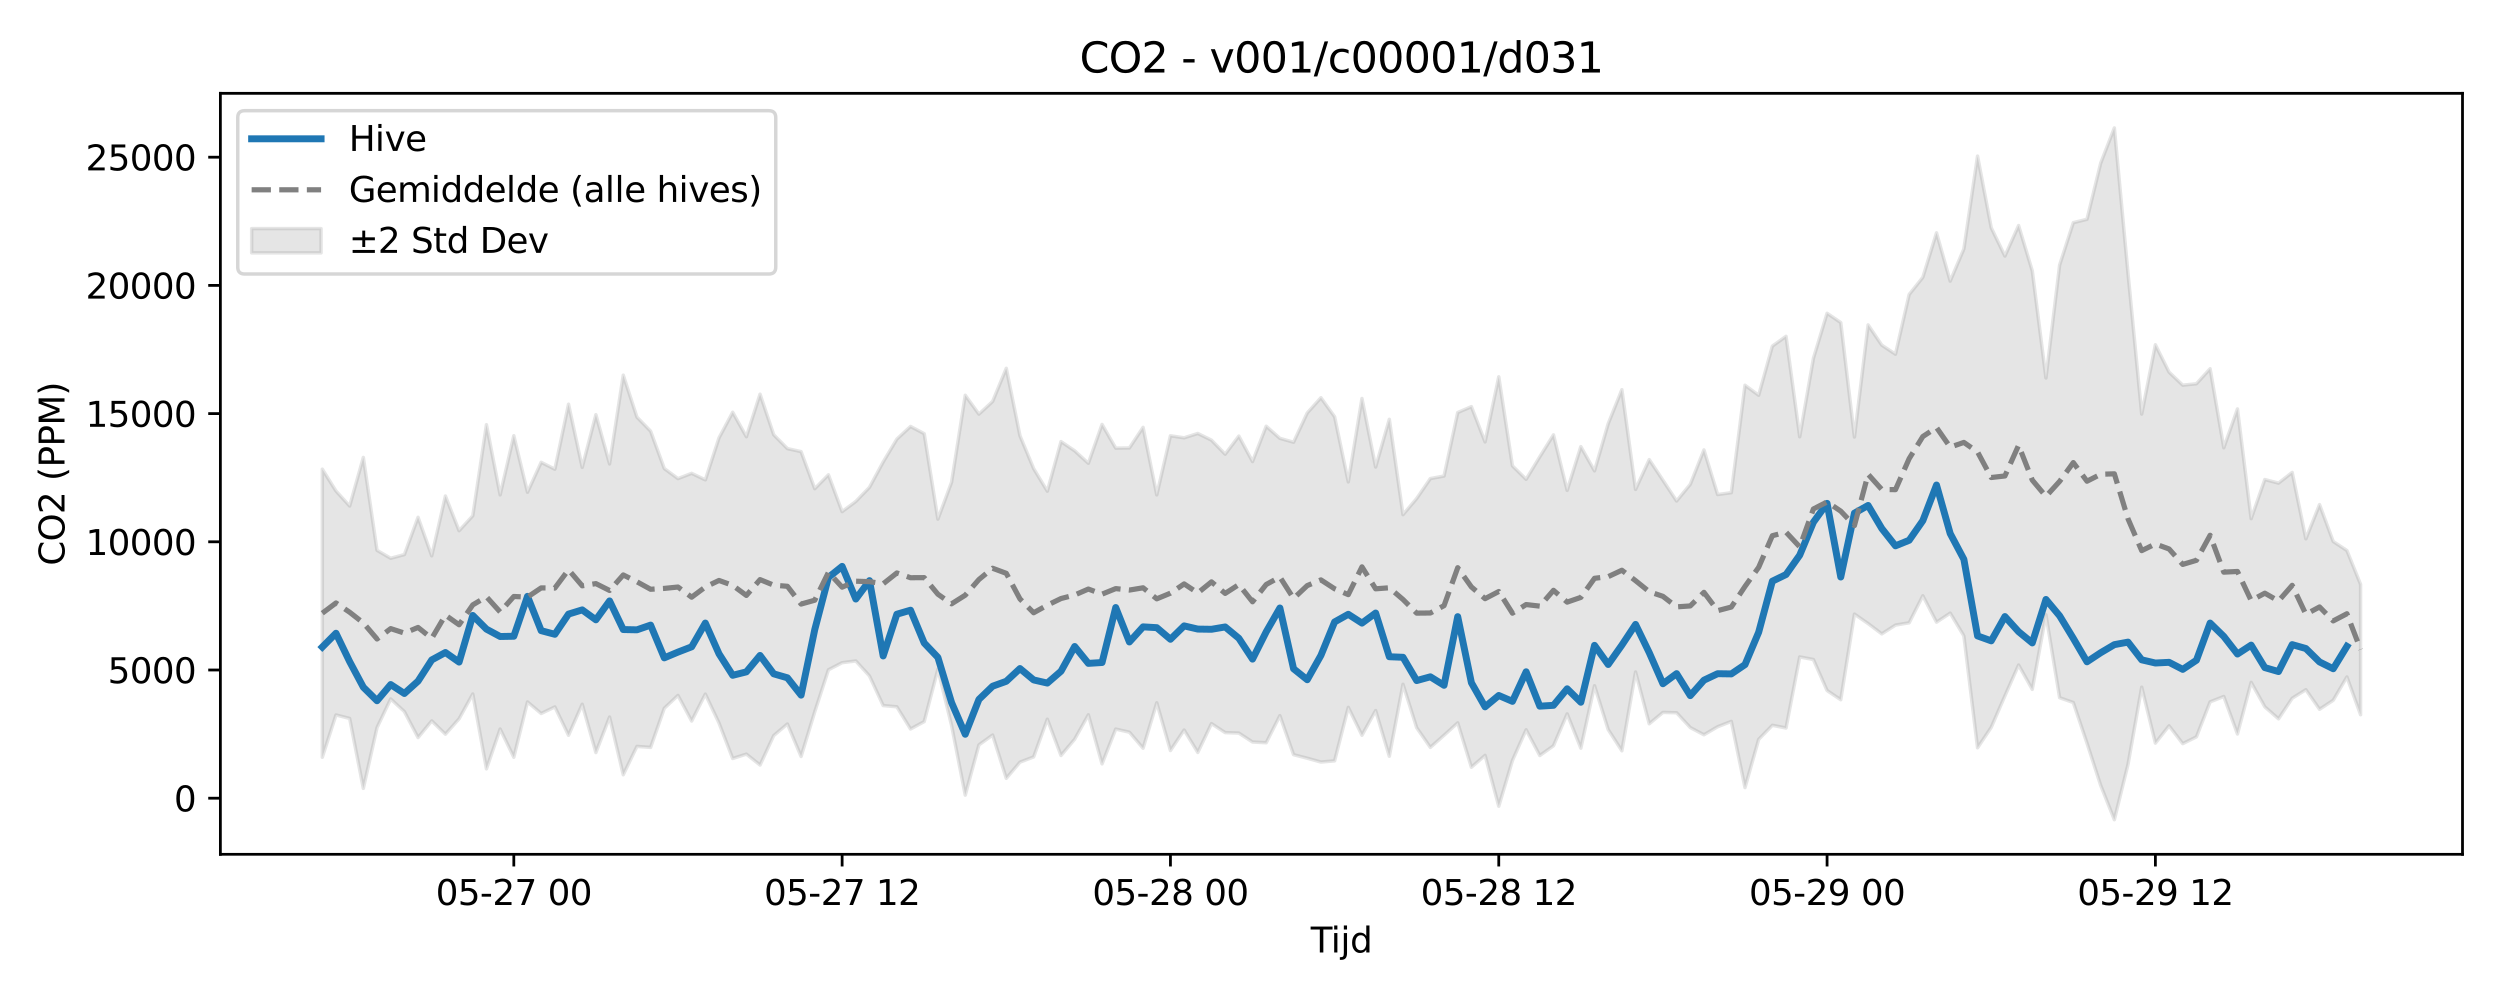 <?xml version="1.0" encoding="utf-8" standalone="no"?>
<!DOCTYPE svg PUBLIC "-//W3C//DTD SVG 1.1//EN"
  "http://www.w3.org/Graphics/SVG/1.1/DTD/svg11.dtd">
<svg xmlns:xlink="http://www.w3.org/1999/xlink" width="720pt" height="288pt" viewBox="0 0 720 288" xmlns="http://www.w3.org/2000/svg" version="1.1">
 <defs>
  <style type="text/css">*{stroke-linejoin: round; stroke-linecap: butt}</style>
 </defs>
 <g id="figure_1">
  <g id="patch_1">
   <path d="M 0 288 
L 720 288 
L 720 0 
L 0 0 
z
" style="fill: #ffffff"/>
  </g>
  <g id="axes_1">
   <g id="patch_2">
    <path d="M 63.47 246.04 
L 709.2 246.04 
L 709.2 26.88 
L 63.47 26.88 
z
" style="fill: #ffffff"/>
   </g>
   <g id="FillBetweenPolyCollection_1">
    <defs>
     <path id="me3c2291bfa" d="M 92.821 -152.884 
L 92.821 -69.905 
L 96.761 -82.094 
L 100.701 -81.089 
L 104.641 -60.948 
L 108.58 -78.439 
L 112.52 -86.703 
L 116.46 -83.067 
L 120.4 -75.573 
L 124.34 -80.383 
L 128.279 -76.548 
L 132.219 -80.985 
L 136.159 -88.138 
L 140.099 -66.566 
L 144.039 -78.045 
L 147.978 -69.909 
L 151.918 -85.842 
L 155.858 -82.512 
L 159.798 -84.409 
L 163.737 -76.237 
L 167.677 -85.182 
L 171.617 -71.26 
L 175.557 -81.499 
L 179.497 -64.864 
L 183.436 -73.032 
L 187.376 -72.748 
L 191.316 -84.016 
L 195.256 -87.718 
L 199.195 -80.335 
L 203.135 -88.094 
L 207.075 -79.767 
L 211.015 -69.548 
L 214.955 -70.811 
L 218.894 -67.669 
L 222.834 -76.156 
L 226.774 -79.49 
L 230.714 -70.131 
L 234.653 -83.019 
L 238.593 -95.102 
L 242.533 -97.145 
L 246.473 -97.643 
L 250.413 -93.32 
L 254.352 -84.798 
L 258.292 -84.441 
L 262.232 -78.047 
L 266.172 -80.178 
L 270.111 -95.255 
L 274.051 -79.085 
L 277.991 -59.004 
L 281.931 -73.476 
L 285.871 -76.313 
L 289.81 -63.839 
L 293.75 -68.498 
L 297.69 -70.005 
L 301.63 -80.875 
L 305.57 -70.415 
L 309.509 -75.111 
L 313.449 -82.138 
L 317.389 -68.007 
L 321.329 -78.025 
L 325.268 -77.127 
L 329.208 -72.506 
L 333.148 -85.601 
L 337.088 -71.842 
L 341.028 -77.752 
L 344.967 -71.291 
L 348.907 -79.603 
L 352.847 -77.004 
L 356.787 -76.872 
L 360.726 -74.3 
L 364.666 -74.088 
L 368.606 -81.892 
L 372.546 -70.649 
L 376.486 -69.632 
L 380.425 -68.529 
L 384.365 -68.87 
L 388.305 -84.29 
L 392.245 -76.245 
L 396.184 -83.355 
L 400.124 -70.194 
L 404.064 -90.929 
L 408.004 -78.411 
L 411.944 -72.747 
L 415.883 -76.241 
L 419.823 -79.816 
L 423.763 -67.034 
L 427.703 -70.451 
L 431.642 -55.805 
L 435.582 -68.979 
L 439.522 -77.818 
L 443.462 -70.404 
L 447.402 -73.217 
L 451.341 -82.405 
L 455.281 -72.523 
L 459.221 -90.507 
L 463.161 -77.878 
L 467.1 -71.764 
L 471.04 -94.474 
L 474.98 -79.55 
L 478.92 -82.819 
L 482.86 -82.727 
L 486.799 -78.467 
L 490.739 -76.382 
L 494.679 -78.695 
L 498.619 -80.236 
L 502.559 -61.171 
L 506.498 -75.063 
L 510.438 -79.112 
L 514.378 -78.335 
L 518.318 -98.809 
L 522.257 -98.056 
L 526.197 -89.121 
L 530.137 -86.476 
L 534.077 -111.14 
L 538.017 -108.408 
L 541.956 -105.441 
L 545.896 -107.973 
L 549.836 -108.631 
L 553.776 -116.424 
L 557.715 -108.815 
L 561.655 -111.414 
L 565.595 -104.858 
L 569.535 -72.632 
L 573.475 -78.531 
L 577.414 -87.591 
L 581.354 -96.477 
L 585.294 -89.454 
L 589.234 -110.943 
L 593.173 -87.061 
L 597.113 -85.667 
L 601.053 -73.978 
L 604.993 -61.831 
L 608.933 -51.922 
L 612.872 -67.881 
L 616.812 -90.097 
L 620.752 -73.981 
L 624.692 -78.965 
L 628.631 -73.826 
L 632.571 -75.784 
L 636.511 -85.865 
L 640.451 -87.409 
L 644.391 -76.606 
L 648.33 -91.483 
L 652.27 -84.426 
L 656.21 -80.975 
L 660.15 -86.901 
L 664.09 -89.361 
L 668.029 -83.721 
L 671.969 -86.321 
L 675.909 -93.037 
L 679.849 -82.153 
L 679.849 -119.706 
L 679.849 -119.706 
L 675.909 -129.447 
L 671.969 -132.044 
L 668.029 -142.676 
L 664.09 -132.819 
L 660.15 -151.944 
L 656.21 -148.862 
L 652.27 -149.902 
L 648.33 -138.625 
L 644.391 -170.231 
L 640.451 -159.032 
L 636.511 -181.811 
L 632.571 -177.477 
L 628.631 -177.072 
L 624.692 -180.822 
L 620.752 -188.71 
L 616.812 -168.74 
L 612.872 -209.237 
L 608.933 -251.158 
L 604.993 -240.991 
L 601.053 -224.845 
L 597.113 -223.88 
L 593.173 -211.673 
L 589.234 -179.137 
L 585.294 -210.014 
L 581.354 -223.047 
L 577.414 -214.253 
L 573.475 -222.419 
L 569.535 -243.048 
L 565.595 -216.312 
L 561.655 -207.042 
L 557.715 -220.943 
L 553.776 -208.13 
L 549.836 -203.186 
L 545.896 -185.991 
L 541.956 -188.592 
L 538.017 -194.429 
L 534.077 -162.133 
L 530.137 -195.104 
L 526.197 -197.774 
L 522.257 -184.768 
L 518.318 -162.208 
L 514.378 -191.141 
L 510.438 -188.323 
L 506.498 -174.168 
L 502.559 -177.055 
L 498.619 -146.109 
L 494.679 -145.569 
L 490.739 -158.425 
L 486.799 -148.514 
L 482.86 -143.715 
L 478.92 -149.695 
L 474.98 -155.631 
L 471.04 -147.058 
L 467.1 -175.778 
L 463.161 -165.978 
L 459.221 -152.388 
L 455.281 -159.377 
L 451.341 -146.771 
L 447.402 -162.764 
L 443.462 -156.457 
L 439.522 -149.963 
L 435.582 -153.83 
L 431.642 -179.484 
L 427.703 -160.719 
L 423.763 -170.888 
L 419.823 -169.192 
L 415.883 -150.905 
L 411.944 -150.172 
L 408.004 -144.427 
L 404.064 -139.775 
L 400.124 -167.243 
L 396.184 -153.49 
L 392.245 -173.247 
L 388.305 -149.202 
L 384.365 -167.992 
L 380.425 -173.452 
L 376.486 -169.067 
L 372.546 -160.64 
L 368.606 -161.762 
L 364.666 -165.244 
L 360.726 -155.073 
L 356.787 -162.406 
L 352.847 -157.194 
L 348.907 -161.24 
L 344.967 -163.163 
L 341.028 -161.913 
L 337.088 -162.49 
L 333.148 -145.471 
L 329.208 -164.92 
L 325.268 -158.994 
L 321.329 -158.94 
L 317.389 -165.769 
L 313.449 -154.568 
L 309.509 -158.166 
L 305.57 -160.827 
L 301.63 -146.539 
L 297.69 -153.052 
L 293.75 -162.517 
L 289.81 -181.926 
L 285.871 -172.377 
L 281.931 -168.727 
L 277.991 -174.171 
L 274.051 -149.116 
L 270.111 -138.484 
L 266.172 -163.105 
L 262.232 -165.185 
L 258.292 -161.533 
L 254.352 -154.943 
L 250.413 -147.656 
L 246.473 -143.584 
L 242.533 -140.645 
L 238.593 -151.256 
L 234.653 -147.256 
L 230.714 -157.934 
L 226.774 -158.803 
L 222.834 -162.777 
L 218.894 -174.48 
L 214.955 -162.224 
L 211.015 -169.277 
L 207.075 -161.894 
L 203.135 -149.797 
L 199.195 -151.683 
L 195.256 -150.158 
L 191.316 -153.062 
L 187.376 -163.827 
L 183.436 -167.878 
L 179.497 -179.962 
L 175.557 -154.391 
L 171.617 -168.578 
L 167.677 -153.398 
L 163.737 -171.591 
L 159.798 -152.872 
L 155.858 -154.857 
L 151.918 -146.232 
L 147.978 -162.517 
L 144.039 -145.472 
L 140.099 -165.692 
L 136.159 -139.454 
L 132.219 -135.153 
L 128.279 -145.147 
L 124.34 -127.916 
L 120.4 -139.016 
L 116.46 -128.284 
L 112.52 -127.22 
L 108.58 -129.511 
L 104.641 -156.258 
L 100.701 -142.266 
L 96.761 -146.599 
L 92.821 -152.884 
z
" style="stroke: #808080; stroke-opacity: 0.2"/>
    </defs>
    <g clip-path="url(#pff08669e86)">
     <use xlink:href="#me3c2291bfa" x="0" y="288" style="fill: #808080; fill-opacity: 0.2; stroke: #808080; stroke-opacity: 0.2"/>
    </g>
   </g>
   <g id="matplotlib.axis_1">
    <g id="xtick_1">
     <g id="line2d_1">
      <defs>
       <path id="mccc4aeb818" d="M 0 0 
L 0 3.5 
" style="stroke: #000000; stroke-width: 0.8"/>
      </defs>
      <g>
       <use xlink:href="#mccc4aeb818" x="147.978" y="246.04" style="stroke: #000000; stroke-width: 0.8"/>
      </g>
     </g>
     <g id="text_1">
      <!-- 05-27 00 -->
      <g transform="translate(125.498 260.638) scale(0.1 -0.1)">
       <defs>
        <path id="DejaVuSans-30" d="M 2034 4250 
Q 1547 4250 1301 3770 
Q 1056 3291 1056 2328 
Q 1056 1369 1301 889 
Q 1547 409 2034 409 
Q 2525 409 2770 889 
Q 3016 1369 3016 2328 
Q 3016 3291 2770 3770 
Q 2525 4250 2034 4250 
z
M 2034 4750 
Q 2819 4750 3233 4129 
Q 3647 3509 3647 2328 
Q 3647 1150 3233 529 
Q 2819 -91 2034 -91 
Q 1250 -91 836 529 
Q 422 1150 422 2328 
Q 422 3509 836 4129 
Q 1250 4750 2034 4750 
z
" transform="scale(0.016)"/>
        <path id="DejaVuSans-35" d="M 691 4666 
L 3169 4666 
L 3169 4134 
L 1269 4134 
L 1269 2991 
Q 1406 3038 1543 3061 
Q 1681 3084 1819 3084 
Q 2600 3084 3056 2656 
Q 3513 2228 3513 1497 
Q 3513 744 3044 326 
Q 2575 -91 1722 -91 
Q 1428 -91 1123 -41 
Q 819 9 494 109 
L 494 744 
Q 775 591 1075 516 
Q 1375 441 1709 441 
Q 2250 441 2565 725 
Q 2881 1009 2881 1497 
Q 2881 1984 2565 2268 
Q 2250 2553 1709 2553 
Q 1456 2553 1204 2497 
Q 953 2441 691 2322 
L 691 4666 
z
" transform="scale(0.016)"/>
        <path id="DejaVuSans-2d" d="M 313 2009 
L 1997 2009 
L 1997 1497 
L 313 1497 
L 313 2009 
z
" transform="scale(0.016)"/>
        <path id="DejaVuSans-32" d="M 1228 531 
L 3431 531 
L 3431 0 
L 469 0 
L 469 531 
Q 828 903 1448 1529 
Q 2069 2156 2228 2338 
Q 2531 2678 2651 2914 
Q 2772 3150 2772 3378 
Q 2772 3750 2511 3984 
Q 2250 4219 1831 4219 
Q 1534 4219 1204 4116 
Q 875 4013 500 3803 
L 500 4441 
Q 881 4594 1212 4672 
Q 1544 4750 1819 4750 
Q 2544 4750 2975 4387 
Q 3406 4025 3406 3419 
Q 3406 3131 3298 2873 
Q 3191 2616 2906 2266 
Q 2828 2175 2409 1742 
Q 1991 1309 1228 531 
z
" transform="scale(0.016)"/>
        <path id="DejaVuSans-37" d="M 525 4666 
L 3525 4666 
L 3525 4397 
L 1831 0 
L 1172 0 
L 2766 4134 
L 525 4134 
L 525 4666 
z
" transform="scale(0.016)"/>
        <path id="DejaVuSans-20" transform="scale(0.016)"/>
       </defs>
       <use xlink:href="#DejaVuSans-30"/>
       <use xlink:href="#DejaVuSans-35" transform="translate(63.623 0)"/>
       <use xlink:href="#DejaVuSans-2d" transform="translate(127.246 0)"/>
       <use xlink:href="#DejaVuSans-32" transform="translate(163.33 0)"/>
       <use xlink:href="#DejaVuSans-37" transform="translate(226.953 0)"/>
       <use xlink:href="#DejaVuSans-20" transform="translate(290.576 0)"/>
       <use xlink:href="#DejaVuSans-30" transform="translate(322.363 0)"/>
       <use xlink:href="#DejaVuSans-30" transform="translate(385.986 0)"/>
      </g>
     </g>
    </g>
    <g id="xtick_2">
     <g id="line2d_2">
      <g>
       <use xlink:href="#mccc4aeb818" x="242.533" y="246.04" style="stroke: #000000; stroke-width: 0.8"/>
      </g>
     </g>
     <g id="text_2">
      <!-- 05-27 12 -->
      <g transform="translate(220.053 260.638) scale(0.1 -0.1)">
       <defs>
        <path id="DejaVuSans-31" d="M 794 531 
L 1825 531 
L 1825 4091 
L 703 3866 
L 703 4441 
L 1819 4666 
L 2450 4666 
L 2450 531 
L 3481 531 
L 3481 0 
L 794 0 
L 794 531 
z
" transform="scale(0.016)"/>
       </defs>
       <use xlink:href="#DejaVuSans-30"/>
       <use xlink:href="#DejaVuSans-35" transform="translate(63.623 0)"/>
       <use xlink:href="#DejaVuSans-2d" transform="translate(127.246 0)"/>
       <use xlink:href="#DejaVuSans-32" transform="translate(163.33 0)"/>
       <use xlink:href="#DejaVuSans-37" transform="translate(226.953 0)"/>
       <use xlink:href="#DejaVuSans-20" transform="translate(290.576 0)"/>
       <use xlink:href="#DejaVuSans-31" transform="translate(322.363 0)"/>
       <use xlink:href="#DejaVuSans-32" transform="translate(385.986 0)"/>
      </g>
     </g>
    </g>
    <g id="xtick_3">
     <g id="line2d_3">
      <g>
       <use xlink:href="#mccc4aeb818" x="337.088" y="246.04" style="stroke: #000000; stroke-width: 0.8"/>
      </g>
     </g>
     <g id="text_3">
      <!-- 05-28 00 -->
      <g transform="translate(314.607 260.638) scale(0.1 -0.1)">
       <defs>
        <path id="DejaVuSans-38" d="M 2034 2216 
Q 1584 2216 1326 1975 
Q 1069 1734 1069 1313 
Q 1069 891 1326 650 
Q 1584 409 2034 409 
Q 2484 409 2743 651 
Q 3003 894 3003 1313 
Q 3003 1734 2745 1975 
Q 2488 2216 2034 2216 
z
M 1403 2484 
Q 997 2584 770 2862 
Q 544 3141 544 3541 
Q 544 4100 942 4425 
Q 1341 4750 2034 4750 
Q 2731 4750 3128 4425 
Q 3525 4100 3525 3541 
Q 3525 3141 3298 2862 
Q 3072 2584 2669 2484 
Q 3125 2378 3379 2068 
Q 3634 1759 3634 1313 
Q 3634 634 3220 271 
Q 2806 -91 2034 -91 
Q 1263 -91 848 271 
Q 434 634 434 1313 
Q 434 1759 690 2068 
Q 947 2378 1403 2484 
z
M 1172 3481 
Q 1172 3119 1398 2916 
Q 1625 2713 2034 2713 
Q 2441 2713 2670 2916 
Q 2900 3119 2900 3481 
Q 2900 3844 2670 4047 
Q 2441 4250 2034 4250 
Q 1625 4250 1398 4047 
Q 1172 3844 1172 3481 
z
" transform="scale(0.016)"/>
       </defs>
       <use xlink:href="#DejaVuSans-30"/>
       <use xlink:href="#DejaVuSans-35" transform="translate(63.623 0)"/>
       <use xlink:href="#DejaVuSans-2d" transform="translate(127.246 0)"/>
       <use xlink:href="#DejaVuSans-32" transform="translate(163.33 0)"/>
       <use xlink:href="#DejaVuSans-38" transform="translate(226.953 0)"/>
       <use xlink:href="#DejaVuSans-20" transform="translate(290.576 0)"/>
       <use xlink:href="#DejaVuSans-30" transform="translate(322.363 0)"/>
       <use xlink:href="#DejaVuSans-30" transform="translate(385.986 0)"/>
      </g>
     </g>
    </g>
    <g id="xtick_4">
     <g id="line2d_4">
      <g>
       <use xlink:href="#mccc4aeb818" x="431.642" y="246.04" style="stroke: #000000; stroke-width: 0.8"/>
      </g>
     </g>
     <g id="text_4">
      <!-- 05-28 12 -->
      <g transform="translate(409.162 260.638) scale(0.1 -0.1)">
       <use xlink:href="#DejaVuSans-30"/>
       <use xlink:href="#DejaVuSans-35" transform="translate(63.623 0)"/>
       <use xlink:href="#DejaVuSans-2d" transform="translate(127.246 0)"/>
       <use xlink:href="#DejaVuSans-32" transform="translate(163.33 0)"/>
       <use xlink:href="#DejaVuSans-38" transform="translate(226.953 0)"/>
       <use xlink:href="#DejaVuSans-20" transform="translate(290.576 0)"/>
       <use xlink:href="#DejaVuSans-31" transform="translate(322.363 0)"/>
       <use xlink:href="#DejaVuSans-32" transform="translate(385.986 0)"/>
      </g>
     </g>
    </g>
    <g id="xtick_5">
     <g id="line2d_5">
      <g>
       <use xlink:href="#mccc4aeb818" x="526.197" y="246.04" style="stroke: #000000; stroke-width: 0.8"/>
      </g>
     </g>
     <g id="text_5">
      <!-- 05-29 00 -->
      <g transform="translate(503.717 260.638) scale(0.1 -0.1)">
       <defs>
        <path id="DejaVuSans-39" d="M 703 97 
L 703 672 
Q 941 559 1184 500 
Q 1428 441 1663 441 
Q 2288 441 2617 861 
Q 2947 1281 2994 2138 
Q 2813 1869 2534 1725 
Q 2256 1581 1919 1581 
Q 1219 1581 811 2004 
Q 403 2428 403 3163 
Q 403 3881 828 4315 
Q 1253 4750 1959 4750 
Q 2769 4750 3195 4129 
Q 3622 3509 3622 2328 
Q 3622 1225 3098 567 
Q 2575 -91 1691 -91 
Q 1453 -91 1209 -44 
Q 966 3 703 97 
z
M 1959 2075 
Q 2384 2075 2632 2365 
Q 2881 2656 2881 3163 
Q 2881 3666 2632 3958 
Q 2384 4250 1959 4250 
Q 1534 4250 1286 3958 
Q 1038 3666 1038 3163 
Q 1038 2656 1286 2365 
Q 1534 2075 1959 2075 
z
" transform="scale(0.016)"/>
       </defs>
       <use xlink:href="#DejaVuSans-30"/>
       <use xlink:href="#DejaVuSans-35" transform="translate(63.623 0)"/>
       <use xlink:href="#DejaVuSans-2d" transform="translate(127.246 0)"/>
       <use xlink:href="#DejaVuSans-32" transform="translate(163.33 0)"/>
       <use xlink:href="#DejaVuSans-39" transform="translate(226.953 0)"/>
       <use xlink:href="#DejaVuSans-20" transform="translate(290.576 0)"/>
       <use xlink:href="#DejaVuSans-30" transform="translate(322.363 0)"/>
       <use xlink:href="#DejaVuSans-30" transform="translate(385.986 0)"/>
      </g>
     </g>
    </g>
    <g id="xtick_6">
     <g id="line2d_6">
      <g>
       <use xlink:href="#mccc4aeb818" x="620.752" y="246.04" style="stroke: #000000; stroke-width: 0.8"/>
      </g>
     </g>
     <g id="text_6">
      <!-- 05-29 12 -->
      <g transform="translate(598.271 260.638) scale(0.1 -0.1)">
       <use xlink:href="#DejaVuSans-30"/>
       <use xlink:href="#DejaVuSans-35" transform="translate(63.623 0)"/>
       <use xlink:href="#DejaVuSans-2d" transform="translate(127.246 0)"/>
       <use xlink:href="#DejaVuSans-32" transform="translate(163.33 0)"/>
       <use xlink:href="#DejaVuSans-39" transform="translate(226.953 0)"/>
       <use xlink:href="#DejaVuSans-20" transform="translate(290.576 0)"/>
       <use xlink:href="#DejaVuSans-31" transform="translate(322.363 0)"/>
       <use xlink:href="#DejaVuSans-32" transform="translate(385.986 0)"/>
      </g>
     </g>
    </g>
    <g id="text_7">
     <!-- Tijd -->
     <g transform="translate(377.485 274.317) scale(0.1 -0.1)">
      <defs>
       <path id="DejaVuSans-54" d="M -19 4666 
L 3928 4666 
L 3928 4134 
L 2272 4134 
L 2272 0 
L 1638 0 
L 1638 4134 
L -19 4134 
L -19 4666 
z
" transform="scale(0.016)"/>
       <path id="DejaVuSans-69" d="M 603 3500 
L 1178 3500 
L 1178 0 
L 603 0 
L 603 3500 
z
M 603 4863 
L 1178 4863 
L 1178 4134 
L 603 4134 
L 603 4863 
z
" transform="scale(0.016)"/>
       <path id="DejaVuSans-6a" d="M 603 3500 
L 1178 3500 
L 1178 -63 
Q 1178 -731 923 -1031 
Q 669 -1331 103 -1331 
L -116 -1331 
L -116 -844 
L 38 -844 
Q 366 -844 484 -692 
Q 603 -541 603 -63 
L 603 3500 
z
M 603 4863 
L 1178 4863 
L 1178 4134 
L 603 4134 
L 603 4863 
z
" transform="scale(0.016)"/>
       <path id="DejaVuSans-64" d="M 2906 2969 
L 2906 4863 
L 3481 4863 
L 3481 0 
L 2906 0 
L 2906 525 
Q 2725 213 2448 61 
Q 2172 -91 1784 -91 
Q 1150 -91 751 415 
Q 353 922 353 1747 
Q 353 2572 751 3078 
Q 1150 3584 1784 3584 
Q 2172 3584 2448 3432 
Q 2725 3281 2906 2969 
z
M 947 1747 
Q 947 1113 1208 752 
Q 1469 391 1925 391 
Q 2381 391 2643 752 
Q 2906 1113 2906 1747 
Q 2906 2381 2643 2742 
Q 2381 3103 1925 3103 
Q 1469 3103 1208 2742 
Q 947 2381 947 1747 
z
" transform="scale(0.016)"/>
      </defs>
      <use xlink:href="#DejaVuSans-54"/>
      <use xlink:href="#DejaVuSans-69" transform="translate(57.959 0)"/>
      <use xlink:href="#DejaVuSans-6a" transform="translate(85.742 0)"/>
      <use xlink:href="#DejaVuSans-64" transform="translate(113.525 0)"/>
     </g>
    </g>
   </g>
   <g id="matplotlib.axis_2">
    <g id="ytick_1">
     <g id="line2d_7">
      <defs>
       <path id="m754a1569ef" d="M 0 0 
L -3.5 0 
" style="stroke: #000000; stroke-width: 0.8"/>
      </defs>
      <g>
       <use xlink:href="#m754a1569ef" x="63.47" y="229.886" style="stroke: #000000; stroke-width: 0.8"/>
      </g>
     </g>
     <g id="text_8">
      <!-- 0 -->
      <g transform="translate(50.108 233.685) scale(0.1 -0.1)">
       <use xlink:href="#DejaVuSans-30"/>
      </g>
     </g>
    </g>
    <g id="ytick_2">
     <g id="line2d_8">
      <g>
       <use xlink:href="#m754a1569ef" x="63.47" y="192.964" style="stroke: #000000; stroke-width: 0.8"/>
      </g>
     </g>
     <g id="text_9">
      <!-- 5000 -->
      <g transform="translate(31.02 196.763) scale(0.1 -0.1)">
       <use xlink:href="#DejaVuSans-35"/>
       <use xlink:href="#DejaVuSans-30" transform="translate(63.623 0)"/>
       <use xlink:href="#DejaVuSans-30" transform="translate(127.246 0)"/>
       <use xlink:href="#DejaVuSans-30" transform="translate(190.869 0)"/>
      </g>
     </g>
    </g>
    <g id="ytick_3">
     <g id="line2d_9">
      <g>
       <use xlink:href="#m754a1569ef" x="63.47" y="156.042" style="stroke: #000000; stroke-width: 0.8"/>
      </g>
     </g>
     <g id="text_10">
      <!-- 10000 -->
      <g transform="translate(24.657 159.841) scale(0.1 -0.1)">
       <use xlink:href="#DejaVuSans-31"/>
       <use xlink:href="#DejaVuSans-30" transform="translate(63.623 0)"/>
       <use xlink:href="#DejaVuSans-30" transform="translate(127.246 0)"/>
       <use xlink:href="#DejaVuSans-30" transform="translate(190.869 0)"/>
       <use xlink:href="#DejaVuSans-30" transform="translate(254.492 0)"/>
      </g>
     </g>
    </g>
    <g id="ytick_4">
     <g id="line2d_10">
      <g>
       <use xlink:href="#m754a1569ef" x="63.47" y="119.12" style="stroke: #000000; stroke-width: 0.8"/>
      </g>
     </g>
     <g id="text_11">
      <!-- 15000 -->
      <g transform="translate(24.657 122.92) scale(0.1 -0.1)">
       <use xlink:href="#DejaVuSans-31"/>
       <use xlink:href="#DejaVuSans-35" transform="translate(63.623 0)"/>
       <use xlink:href="#DejaVuSans-30" transform="translate(127.246 0)"/>
       <use xlink:href="#DejaVuSans-30" transform="translate(190.869 0)"/>
       <use xlink:href="#DejaVuSans-30" transform="translate(254.492 0)"/>
      </g>
     </g>
    </g>
    <g id="ytick_5">
     <g id="line2d_11">
      <g>
       <use xlink:href="#m754a1569ef" x="63.47" y="82.198" style="stroke: #000000; stroke-width: 0.8"/>
      </g>
     </g>
     <g id="text_12">
      <!-- 20000 -->
      <g transform="translate(24.657 85.998) scale(0.1 -0.1)">
       <use xlink:href="#DejaVuSans-32"/>
       <use xlink:href="#DejaVuSans-30" transform="translate(63.623 0)"/>
       <use xlink:href="#DejaVuSans-30" transform="translate(127.246 0)"/>
       <use xlink:href="#DejaVuSans-30" transform="translate(190.869 0)"/>
       <use xlink:href="#DejaVuSans-30" transform="translate(254.492 0)"/>
      </g>
     </g>
    </g>
    <g id="ytick_6">
     <g id="line2d_12">
      <g>
       <use xlink:href="#m754a1569ef" x="63.47" y="45.277" style="stroke: #000000; stroke-width: 0.8"/>
      </g>
     </g>
     <g id="text_13">
      <!-- 25000 -->
      <g transform="translate(24.657 49.076) scale(0.1 -0.1)">
       <use xlink:href="#DejaVuSans-32"/>
       <use xlink:href="#DejaVuSans-35" transform="translate(63.623 0)"/>
       <use xlink:href="#DejaVuSans-30" transform="translate(127.246 0)"/>
       <use xlink:href="#DejaVuSans-30" transform="translate(190.869 0)"/>
       <use xlink:href="#DejaVuSans-30" transform="translate(254.492 0)"/>
      </g>
     </g>
    </g>
    <g id="text_14">
     <!-- CO2 (PPM) -->
     <g transform="translate(18.578 162.903) rotate(-90) scale(0.1 -0.1)">
      <defs>
       <path id="DejaVuSans-43" d="M 4122 4306 
L 4122 3641 
Q 3803 3938 3442 4084 
Q 3081 4231 2675 4231 
Q 1875 4231 1450 3742 
Q 1025 3253 1025 2328 
Q 1025 1406 1450 917 
Q 1875 428 2675 428 
Q 3081 428 3442 575 
Q 3803 722 4122 1019 
L 4122 359 
Q 3791 134 3420 21 
Q 3050 -91 2638 -91 
Q 1578 -91 968 557 
Q 359 1206 359 2328 
Q 359 3453 968 4101 
Q 1578 4750 2638 4750 
Q 3056 4750 3426 4639 
Q 3797 4528 4122 4306 
z
" transform="scale(0.016)"/>
       <path id="DejaVuSans-4f" d="M 2522 4238 
Q 1834 4238 1429 3725 
Q 1025 3213 1025 2328 
Q 1025 1447 1429 934 
Q 1834 422 2522 422 
Q 3209 422 3611 934 
Q 4013 1447 4013 2328 
Q 4013 3213 3611 3725 
Q 3209 4238 2522 4238 
z
M 2522 4750 
Q 3503 4750 4090 4092 
Q 4678 3434 4678 2328 
Q 4678 1225 4090 567 
Q 3503 -91 2522 -91 
Q 1538 -91 948 565 
Q 359 1222 359 2328 
Q 359 3434 948 4092 
Q 1538 4750 2522 4750 
z
" transform="scale(0.016)"/>
       <path id="DejaVuSans-28" d="M 1984 4856 
Q 1566 4138 1362 3434 
Q 1159 2731 1159 2009 
Q 1159 1288 1364 580 
Q 1569 -128 1984 -844 
L 1484 -844 
Q 1016 -109 783 600 
Q 550 1309 550 2009 
Q 550 2706 781 3412 
Q 1013 4119 1484 4856 
L 1984 4856 
z
" transform="scale(0.016)"/>
       <path id="DejaVuSans-50" d="M 1259 4147 
L 1259 2394 
L 2053 2394 
Q 2494 2394 2734 2622 
Q 2975 2850 2975 3272 
Q 2975 3691 2734 3919 
Q 2494 4147 2053 4147 
L 1259 4147 
z
M 628 4666 
L 2053 4666 
Q 2838 4666 3239 4311 
Q 3641 3956 3641 3272 
Q 3641 2581 3239 2228 
Q 2838 1875 2053 1875 
L 1259 1875 
L 1259 0 
L 628 0 
L 628 4666 
z
" transform="scale(0.016)"/>
       <path id="DejaVuSans-4d" d="M 628 4666 
L 1569 4666 
L 2759 1491 
L 3956 4666 
L 4897 4666 
L 4897 0 
L 4281 0 
L 4281 4097 
L 3078 897 
L 2444 897 
L 1241 4097 
L 1241 0 
L 628 0 
L 628 4666 
z
" transform="scale(0.016)"/>
       <path id="DejaVuSans-29" d="M 513 4856 
L 1013 4856 
Q 1481 4119 1714 3412 
Q 1947 2706 1947 2009 
Q 1947 1309 1714 600 
Q 1481 -109 1013 -844 
L 513 -844 
Q 928 -128 1133 580 
Q 1338 1288 1338 2009 
Q 1338 2731 1133 3434 
Q 928 4138 513 4856 
z
" transform="scale(0.016)"/>
      </defs>
      <use xlink:href="#DejaVuSans-43"/>
      <use xlink:href="#DejaVuSans-4f" transform="translate(69.824 0)"/>
      <use xlink:href="#DejaVuSans-32" transform="translate(148.535 0)"/>
      <use xlink:href="#DejaVuSans-20" transform="translate(212.158 0)"/>
      <use xlink:href="#DejaVuSans-28" transform="translate(243.945 0)"/>
      <use xlink:href="#DejaVuSans-50" transform="translate(282.959 0)"/>
      <use xlink:href="#DejaVuSans-50" transform="translate(343.262 0)"/>
      <use xlink:href="#DejaVuSans-4d" transform="translate(403.564 0)"/>
      <use xlink:href="#DejaVuSans-29" transform="translate(489.844 0)"/>
     </g>
    </g>
   </g>
   <g id="line2d_13">
    <path d="M 92.821 186.348 
L 96.761 182.38 
L 100.701 190.547 
L 104.641 197.924 
L 108.58 201.81 
L 112.52 197.148 
L 116.46 199.726 
L 120.4 196.169 
L 124.34 190.057 
L 128.279 187.918 
L 132.219 190.68 
L 136.159 177.252 
L 140.099 181.191 
L 144.039 183.313 
L 147.978 183.241 
L 151.918 171.749 
L 155.858 181.631 
L 159.798 182.675 
L 163.737 176.859 
L 167.677 175.645 
L 171.617 178.505 
L 175.557 173.07 
L 179.497 181.311 
L 183.436 181.389 
L 187.376 180.03 
L 191.316 189.461 
L 195.256 187.807 
L 199.195 186.281 
L 203.135 179.443 
L 207.075 188.304 
L 211.015 194.488 
L 214.955 193.498 
L 218.894 188.77 
L 222.834 194.067 
L 226.774 195.209 
L 230.714 200.201 
L 234.653 181.314 
L 238.593 166.284 
L 242.533 163.119 
L 246.473 172.519 
L 250.413 167.227 
L 254.352 188.915 
L 258.292 176.896 
L 262.232 175.739 
L 266.172 185.188 
L 270.111 189.326 
L 274.051 202.349 
L 277.991 211.465 
L 281.931 201.434 
L 285.871 197.631 
L 289.81 196.211 
L 293.75 192.541 
L 297.69 195.822 
L 301.63 196.723 
L 305.57 193.311 
L 309.509 186.192 
L 313.449 191.051 
L 317.389 190.803 
L 321.329 174.971 
L 325.268 184.885 
L 329.208 180.536 
L 333.148 180.767 
L 337.088 184.11 
L 341.028 180.255 
L 344.967 181.174 
L 348.907 181.235 
L 352.847 180.563 
L 356.787 183.825 
L 360.726 189.822 
L 364.666 181.966 
L 368.606 175.105 
L 372.546 192.605 
L 376.486 195.763 
L 380.425 188.75 
L 384.365 179.123 
L 388.305 176.918 
L 392.245 179.455 
L 396.184 176.556 
L 400.124 189.141 
L 404.064 189.299 
L 408.004 196.004 
L 411.944 194.921 
L 415.883 197.365 
L 419.823 177.597 
L 423.763 196.627 
L 427.703 203.57 
L 431.642 200.297 
L 435.582 201.993 
L 439.522 193.478 
L 443.462 203.376 
L 447.402 203.135 
L 451.341 198.377 
L 455.281 202.246 
L 459.221 185.863 
L 463.161 191.374 
L 467.1 185.786 
L 471.04 179.835 
L 474.98 187.957 
L 478.92 196.917 
L 482.86 194.01 
L 486.799 200.341 
L 490.739 195.888 
L 494.679 194.024 
L 498.619 194.086 
L 502.559 191.413 
L 506.498 182.079 
L 510.438 167.384 
L 514.378 165.465 
L 518.318 159.887 
L 522.257 150.403 
L 526.197 144.973 
L 530.137 166.181 
L 534.077 147.777 
L 538.017 145.571 
L 541.956 152.212 
L 545.896 157.199 
L 549.836 155.599 
L 553.776 149.946 
L 557.715 139.689 
L 561.655 153.657 
L 565.595 161.088 
L 569.535 183.143 
L 573.475 184.563 
L 577.414 177.57 
L 581.354 181.922 
L 585.294 185.159 
L 589.234 172.647 
L 593.173 177.358 
L 597.113 183.852 
L 601.053 190.598 
L 604.993 187.989 
L 608.933 185.658 
L 612.872 184.93 
L 616.812 190.032 
L 620.752 190.948 
L 624.692 190.749 
L 628.631 192.779 
L 632.571 190.148 
L 636.511 179.441 
L 640.451 183.29 
L 644.391 188.361 
L 648.33 185.796 
L 652.27 192.272 
L 656.21 193.409 
L 660.15 185.651 
L 664.09 186.771 
L 668.029 190.638 
L 671.969 192.597 
L 675.909 186.148 
L 675.909 186.148 
" clip-path="url(#pff08669e86)" style="fill: none; stroke: #1f77b4; stroke-width: 2; stroke-linecap: square"/>
   </g>
   <g id="line2d_14">
    <path d="M 92.821 176.605 
L 96.761 173.654 
L 100.701 176.323 
L 104.641 179.397 
L 108.58 184.025 
L 112.52 181.039 
L 116.46 182.325 
L 120.4 180.705 
L 124.34 183.851 
L 128.279 177.152 
L 132.219 179.931 
L 136.159 174.204 
L 140.099 171.871 
L 144.039 176.242 
L 147.978 171.787 
L 151.918 171.963 
L 155.858 169.316 
L 159.798 169.36 
L 163.737 164.086 
L 167.677 168.71 
L 171.617 168.081 
L 175.557 170.055 
L 179.497 165.587 
L 183.436 167.545 
L 187.376 169.712 
L 191.316 169.461 
L 195.256 169.062 
L 199.195 171.991 
L 203.135 169.054 
L 207.075 167.17 
L 211.015 168.587 
L 214.955 171.483 
L 218.894 166.925 
L 222.834 168.534 
L 226.774 168.854 
L 230.714 173.968 
L 234.653 172.862 
L 238.593 164.821 
L 242.533 169.105 
L 246.473 167.386 
L 250.413 167.512 
L 254.352 168.13 
L 258.292 165.013 
L 262.232 166.384 
L 266.172 166.358 
L 270.111 171.13 
L 274.051 173.9 
L 277.991 171.413 
L 281.931 166.899 
L 285.871 163.655 
L 289.81 165.117 
L 293.75 172.492 
L 297.69 176.472 
L 301.63 174.293 
L 305.57 172.379 
L 309.509 171.361 
L 313.449 169.647 
L 317.389 171.112 
L 321.329 169.517 
L 325.268 169.939 
L 329.208 169.287 
L 333.148 172.464 
L 337.088 170.834 
L 341.028 168.167 
L 344.967 170.773 
L 348.907 167.579 
L 352.847 170.901 
L 356.787 168.361 
L 360.726 173.314 
L 364.666 168.334 
L 368.606 166.173 
L 372.546 172.356 
L 376.486 168.651 
L 380.425 167.009 
L 384.365 169.569 
L 388.305 171.254 
L 392.245 163.254 
L 396.184 169.577 
L 400.124 169.282 
L 404.064 172.648 
L 408.004 176.581 
L 411.944 176.54 
L 415.883 174.427 
L 419.823 163.496 
L 423.763 169.039 
L 427.703 172.415 
L 431.642 170.355 
L 435.582 176.595 
L 439.522 174.109 
L 443.462 174.57 
L 447.402 170.01 
L 451.341 173.412 
L 455.281 172.05 
L 459.221 166.552 
L 463.161 166.072 
L 467.1 164.229 
L 471.04 167.234 
L 474.98 170.41 
L 478.92 171.743 
L 482.86 174.779 
L 486.799 174.509 
L 490.739 170.596 
L 494.679 175.868 
L 498.619 174.828 
L 502.559 168.887 
L 506.498 163.385 
L 510.438 154.282 
L 514.378 153.262 
L 518.318 157.491 
L 522.257 146.588 
L 526.197 144.552 
L 530.137 147.21 
L 534.077 151.364 
L 538.017 136.582 
L 541.956 140.983 
L 545.896 141.018 
L 549.836 132.091 
L 553.776 125.723 
L 557.715 123.121 
L 561.655 128.772 
L 565.595 127.415 
L 569.535 130.16 
L 573.475 137.525 
L 577.414 137.078 
L 581.354 128.238 
L 585.294 138.266 
L 589.234 142.96 
L 593.173 138.633 
L 597.113 133.226 
L 601.053 138.589 
L 604.993 136.589 
L 608.933 136.46 
L 612.872 149.441 
L 616.812 158.581 
L 620.752 156.655 
L 624.692 158.107 
L 628.631 162.551 
L 632.571 161.369 
L 636.511 154.162 
L 640.451 164.78 
L 644.391 164.582 
L 648.33 172.946 
L 652.27 170.836 
L 656.21 173.081 
L 660.15 168.577 
L 664.09 176.91 
L 668.029 174.802 
L 671.969 178.818 
L 675.909 176.758 
L 679.849 187.07 
L 679.849 187.07 
" clip-path="url(#pff08669e86)" style="fill: none; stroke-dasharray: 5.55,2.4; stroke-dashoffset: 0; stroke: #808080; stroke-width: 1.5"/>
   </g>
   <g id="patch_3">
    <path d="M 63.47 246.04 
L 63.47 26.88 
" style="fill: none; stroke: #000000; stroke-width: 0.8; stroke-linejoin: miter; stroke-linecap: square"/>
   </g>
   <g id="patch_4">
    <path d="M 709.2 246.04 
L 709.2 26.88 
" style="fill: none; stroke: #000000; stroke-width: 0.8; stroke-linejoin: miter; stroke-linecap: square"/>
   </g>
   <g id="patch_5">
    <path d="M 63.47 246.04 
L 709.2 246.04 
" style="fill: none; stroke: #000000; stroke-width: 0.8; stroke-linejoin: miter; stroke-linecap: square"/>
   </g>
   <g id="patch_6">
    <path d="M 63.47 26.88 
L 709.2 26.88 
" style="fill: none; stroke: #000000; stroke-width: 0.8; stroke-linejoin: miter; stroke-linecap: square"/>
   </g>
   <g id="text_15">
    <!-- CO2 - v001/c00001/d031 -->
    <g transform="translate(310.932 20.88) scale(0.12 -0.12)">
     <defs>
      <path id="DejaVuSans-76" d="M 191 3500 
L 800 3500 
L 1894 563 
L 2988 3500 
L 3597 3500 
L 2284 0 
L 1503 0 
L 191 3500 
z
" transform="scale(0.016)"/>
      <path id="DejaVuSans-2f" d="M 1625 4666 
L 2156 4666 
L 531 -594 
L 0 -594 
L 1625 4666 
z
" transform="scale(0.016)"/>
      <path id="DejaVuSans-63" d="M 3122 3366 
L 3122 2828 
Q 2878 2963 2633 3030 
Q 2388 3097 2138 3097 
Q 1578 3097 1268 2742 
Q 959 2388 959 1747 
Q 959 1106 1268 751 
Q 1578 397 2138 397 
Q 2388 397 2633 464 
Q 2878 531 3122 666 
L 3122 134 
Q 2881 22 2623 -34 
Q 2366 -91 2075 -91 
Q 1284 -91 818 406 
Q 353 903 353 1747 
Q 353 2603 823 3093 
Q 1294 3584 2113 3584 
Q 2378 3584 2631 3529 
Q 2884 3475 3122 3366 
z
" transform="scale(0.016)"/>
      <path id="DejaVuSans-33" d="M 2597 2516 
Q 3050 2419 3304 2112 
Q 3559 1806 3559 1356 
Q 3559 666 3084 287 
Q 2609 -91 1734 -91 
Q 1441 -91 1130 -33 
Q 819 25 488 141 
L 488 750 
Q 750 597 1062 519 
Q 1375 441 1716 441 
Q 2309 441 2620 675 
Q 2931 909 2931 1356 
Q 2931 1769 2642 2001 
Q 2353 2234 1838 2234 
L 1294 2234 
L 1294 2753 
L 1863 2753 
Q 2328 2753 2575 2939 
Q 2822 3125 2822 3475 
Q 2822 3834 2567 4026 
Q 2313 4219 1838 4219 
Q 1578 4219 1281 4162 
Q 984 4106 628 3988 
L 628 4550 
Q 988 4650 1302 4700 
Q 1616 4750 1894 4750 
Q 2613 4750 3031 4423 
Q 3450 4097 3450 3541 
Q 3450 3153 3228 2886 
Q 3006 2619 2597 2516 
z
" transform="scale(0.016)"/>
     </defs>
     <use xlink:href="#DejaVuSans-43"/>
     <use xlink:href="#DejaVuSans-4f" transform="translate(69.824 0)"/>
     <use xlink:href="#DejaVuSans-32" transform="translate(148.535 0)"/>
     <use xlink:href="#DejaVuSans-20" transform="translate(212.158 0)"/>
     <use xlink:href="#DejaVuSans-2d" transform="translate(243.945 0)"/>
     <use xlink:href="#DejaVuSans-20" transform="translate(280.029 0)"/>
     <use xlink:href="#DejaVuSans-76" transform="translate(311.816 0)"/>
     <use xlink:href="#DejaVuSans-30" transform="translate(370.996 0)"/>
     <use xlink:href="#DejaVuSans-30" transform="translate(434.619 0)"/>
     <use xlink:href="#DejaVuSans-31" transform="translate(498.242 0)"/>
     <use xlink:href="#DejaVuSans-2f" transform="translate(561.865 0)"/>
     <use xlink:href="#DejaVuSans-63" transform="translate(595.557 0)"/>
     <use xlink:href="#DejaVuSans-30" transform="translate(650.537 0)"/>
     <use xlink:href="#DejaVuSans-30" transform="translate(714.16 0)"/>
     <use xlink:href="#DejaVuSans-30" transform="translate(777.783 0)"/>
     <use xlink:href="#DejaVuSans-30" transform="translate(841.406 0)"/>
     <use xlink:href="#DejaVuSans-31" transform="translate(905.029 0)"/>
     <use xlink:href="#DejaVuSans-2f" transform="translate(968.652 0)"/>
     <use xlink:href="#DejaVuSans-64" transform="translate(1002.344 0)"/>
     <use xlink:href="#DejaVuSans-30" transform="translate(1065.82 0)"/>
     <use xlink:href="#DejaVuSans-33" transform="translate(1129.443 0)"/>
     <use xlink:href="#DejaVuSans-31" transform="translate(1193.066 0)"/>
    </g>
   </g>
   <g id="legend_1">
    <g id="patch_7">
     <path d="M 70.47 78.914 
L 221.414 78.914 
Q 223.414 78.914 223.414 76.914 
L 223.414 33.88 
Q 223.414 31.88 221.414 31.88 
L 70.47 31.88 
Q 68.47 31.88 68.47 33.88 
L 68.47 76.914 
Q 68.47 78.914 70.47 78.914 
z
" style="fill: #ffffff; opacity: 0.8; stroke: #cccccc; stroke-linejoin: miter"/>
    </g>
    <g id="line2d_15">
     <path d="M 72.47 39.978 
L 82.47 39.978 
L 92.47 39.978 
" style="fill: none; stroke: #1f77b4; stroke-width: 2; stroke-linecap: square"/>
    </g>
    <g id="text_16">
     <!-- Hive -->
     <g transform="translate(100.47 43.478) scale(0.1 -0.1)">
      <defs>
       <path id="DejaVuSans-48" d="M 628 4666 
L 1259 4666 
L 1259 2753 
L 3553 2753 
L 3553 4666 
L 4184 4666 
L 4184 0 
L 3553 0 
L 3553 2222 
L 1259 2222 
L 1259 0 
L 628 0 
L 628 4666 
z
" transform="scale(0.016)"/>
       <path id="DejaVuSans-65" d="M 3597 1894 
L 3597 1613 
L 953 1613 
Q 991 1019 1311 708 
Q 1631 397 2203 397 
Q 2534 397 2845 478 
Q 3156 559 3463 722 
L 3463 178 
Q 3153 47 2828 -22 
Q 2503 -91 2169 -91 
Q 1331 -91 842 396 
Q 353 884 353 1716 
Q 353 2575 817 3079 
Q 1281 3584 2069 3584 
Q 2775 3584 3186 3129 
Q 3597 2675 3597 1894 
z
M 3022 2063 
Q 3016 2534 2758 2815 
Q 2500 3097 2075 3097 
Q 1594 3097 1305 2825 
Q 1016 2553 972 2059 
L 3022 2063 
z
" transform="scale(0.016)"/>
      </defs>
      <use xlink:href="#DejaVuSans-48"/>
      <use xlink:href="#DejaVuSans-69" transform="translate(75.195 0)"/>
      <use xlink:href="#DejaVuSans-76" transform="translate(102.979 0)"/>
      <use xlink:href="#DejaVuSans-65" transform="translate(162.158 0)"/>
     </g>
    </g>
    <g id="line2d_16">
     <path d="M 72.47 54.657 
L 82.47 54.657 
L 92.47 54.657 
" style="fill: none; stroke-dasharray: 5.55,2.4; stroke-dashoffset: 0; stroke: #808080; stroke-width: 1.5"/>
    </g>
    <g id="text_17">
     <!-- Gemiddelde (alle hives) -->
     <g transform="translate(100.47 58.157) scale(0.1 -0.1)">
      <defs>
       <path id="DejaVuSans-47" d="M 3809 666 
L 3809 1919 
L 2778 1919 
L 2778 2438 
L 4434 2438 
L 4434 434 
Q 4069 175 3628 42 
Q 3188 -91 2688 -91 
Q 1594 -91 976 548 
Q 359 1188 359 2328 
Q 359 3472 976 4111 
Q 1594 4750 2688 4750 
Q 3144 4750 3555 4637 
Q 3966 4525 4313 4306 
L 4313 3634 
Q 3963 3931 3569 4081 
Q 3175 4231 2741 4231 
Q 1884 4231 1454 3753 
Q 1025 3275 1025 2328 
Q 1025 1384 1454 906 
Q 1884 428 2741 428 
Q 3075 428 3337 486 
Q 3600 544 3809 666 
z
" transform="scale(0.016)"/>
       <path id="DejaVuSans-6d" d="M 3328 2828 
Q 3544 3216 3844 3400 
Q 4144 3584 4550 3584 
Q 5097 3584 5394 3201 
Q 5691 2819 5691 2113 
L 5691 0 
L 5113 0 
L 5113 2094 
Q 5113 2597 4934 2840 
Q 4756 3084 4391 3084 
Q 3944 3084 3684 2787 
Q 3425 2491 3425 1978 
L 3425 0 
L 2847 0 
L 2847 2094 
Q 2847 2600 2669 2842 
Q 2491 3084 2119 3084 
Q 1678 3084 1418 2786 
Q 1159 2488 1159 1978 
L 1159 0 
L 581 0 
L 581 3500 
L 1159 3500 
L 1159 2956 
Q 1356 3278 1631 3431 
Q 1906 3584 2284 3584 
Q 2666 3584 2933 3390 
Q 3200 3197 3328 2828 
z
" transform="scale(0.016)"/>
       <path id="DejaVuSans-6c" d="M 603 4863 
L 1178 4863 
L 1178 0 
L 603 0 
L 603 4863 
z
" transform="scale(0.016)"/>
       <path id="DejaVuSans-61" d="M 2194 1759 
Q 1497 1759 1228 1600 
Q 959 1441 959 1056 
Q 959 750 1161 570 
Q 1363 391 1709 391 
Q 2188 391 2477 730 
Q 2766 1069 2766 1631 
L 2766 1759 
L 2194 1759 
z
M 3341 1997 
L 3341 0 
L 2766 0 
L 2766 531 
Q 2569 213 2275 61 
Q 1981 -91 1556 -91 
Q 1019 -91 701 211 
Q 384 513 384 1019 
Q 384 1609 779 1909 
Q 1175 2209 1959 2209 
L 2766 2209 
L 2766 2266 
Q 2766 2663 2505 2880 
Q 2244 3097 1772 3097 
Q 1472 3097 1187 3025 
Q 903 2953 641 2809 
L 641 3341 
Q 956 3463 1253 3523 
Q 1550 3584 1831 3584 
Q 2591 3584 2966 3190 
Q 3341 2797 3341 1997 
z
" transform="scale(0.016)"/>
       <path id="DejaVuSans-68" d="M 3513 2113 
L 3513 0 
L 2938 0 
L 2938 2094 
Q 2938 2591 2744 2837 
Q 2550 3084 2163 3084 
Q 1697 3084 1428 2787 
Q 1159 2491 1159 1978 
L 1159 0 
L 581 0 
L 581 4863 
L 1159 4863 
L 1159 2956 
Q 1366 3272 1645 3428 
Q 1925 3584 2291 3584 
Q 2894 3584 3203 3211 
Q 3513 2838 3513 2113 
z
" transform="scale(0.016)"/>
       <path id="DejaVuSans-73" d="M 2834 3397 
L 2834 2853 
Q 2591 2978 2328 3040 
Q 2066 3103 1784 3103 
Q 1356 3103 1142 2972 
Q 928 2841 928 2578 
Q 928 2378 1081 2264 
Q 1234 2150 1697 2047 
L 1894 2003 
Q 2506 1872 2764 1633 
Q 3022 1394 3022 966 
Q 3022 478 2636 193 
Q 2250 -91 1575 -91 
Q 1294 -91 989 -36 
Q 684 19 347 128 
L 347 722 
Q 666 556 975 473 
Q 1284 391 1588 391 
Q 1994 391 2212 530 
Q 2431 669 2431 922 
Q 2431 1156 2273 1281 
Q 2116 1406 1581 1522 
L 1381 1569 
Q 847 1681 609 1914 
Q 372 2147 372 2553 
Q 372 3047 722 3315 
Q 1072 3584 1716 3584 
Q 2034 3584 2315 3537 
Q 2597 3491 2834 3397 
z
" transform="scale(0.016)"/>
      </defs>
      <use xlink:href="#DejaVuSans-47"/>
      <use xlink:href="#DejaVuSans-65" transform="translate(77.49 0)"/>
      <use xlink:href="#DejaVuSans-6d" transform="translate(139.014 0)"/>
      <use xlink:href="#DejaVuSans-69" transform="translate(236.426 0)"/>
      <use xlink:href="#DejaVuSans-64" transform="translate(264.209 0)"/>
      <use xlink:href="#DejaVuSans-64" transform="translate(327.686 0)"/>
      <use xlink:href="#DejaVuSans-65" transform="translate(391.162 0)"/>
      <use xlink:href="#DejaVuSans-6c" transform="translate(452.686 0)"/>
      <use xlink:href="#DejaVuSans-64" transform="translate(480.469 0)"/>
      <use xlink:href="#DejaVuSans-65" transform="translate(543.945 0)"/>
      <use xlink:href="#DejaVuSans-20" transform="translate(605.469 0)"/>
      <use xlink:href="#DejaVuSans-28" transform="translate(637.256 0)"/>
      <use xlink:href="#DejaVuSans-61" transform="translate(676.27 0)"/>
      <use xlink:href="#DejaVuSans-6c" transform="translate(737.549 0)"/>
      <use xlink:href="#DejaVuSans-6c" transform="translate(765.332 0)"/>
      <use xlink:href="#DejaVuSans-65" transform="translate(793.115 0)"/>
      <use xlink:href="#DejaVuSans-20" transform="translate(854.639 0)"/>
      <use xlink:href="#DejaVuSans-68" transform="translate(886.426 0)"/>
      <use xlink:href="#DejaVuSans-69" transform="translate(949.805 0)"/>
      <use xlink:href="#DejaVuSans-76" transform="translate(977.588 0)"/>
      <use xlink:href="#DejaVuSans-65" transform="translate(1036.768 0)"/>
      <use xlink:href="#DejaVuSans-73" transform="translate(1098.291 0)"/>
      <use xlink:href="#DejaVuSans-29" transform="translate(1150.391 0)"/>
     </g>
    </g>
    <g id="patch_8">
     <path d="M 72.47 72.835 
L 92.47 72.835 
L 92.47 65.835 
L 72.47 65.835 
z
" style="fill: #808080; fill-opacity: 0.2; stroke: #808080; stroke-opacity: 0.2; stroke-linejoin: miter"/>
    </g>
    <g id="text_18">
     <!-- ±2 Std Dev -->
     <g transform="translate(100.47 72.835) scale(0.1 -0.1)">
      <defs>
       <path id="DejaVuSans-b1" d="M 2944 4013 
L 2944 2803 
L 4684 2803 
L 4684 2272 
L 2944 2272 
L 2944 1063 
L 2419 1063 
L 2419 2272 
L 678 2272 
L 678 2803 
L 2419 2803 
L 2419 4013 
L 2944 4013 
z
M 678 531 
L 4684 531 
L 4684 0 
L 678 0 
L 678 531 
z
" transform="scale(0.016)"/>
       <path id="DejaVuSans-53" d="M 3425 4513 
L 3425 3897 
Q 3066 4069 2747 4153 
Q 2428 4238 2131 4238 
Q 1616 4238 1336 4038 
Q 1056 3838 1056 3469 
Q 1056 3159 1242 3001 
Q 1428 2844 1947 2747 
L 2328 2669 
Q 3034 2534 3370 2195 
Q 3706 1856 3706 1288 
Q 3706 609 3251 259 
Q 2797 -91 1919 -91 
Q 1588 -91 1214 -16 
Q 841 59 441 206 
L 441 856 
Q 825 641 1194 531 
Q 1563 422 1919 422 
Q 2459 422 2753 634 
Q 3047 847 3047 1241 
Q 3047 1584 2836 1778 
Q 2625 1972 2144 2069 
L 1759 2144 
Q 1053 2284 737 2584 
Q 422 2884 422 3419 
Q 422 4038 858 4394 
Q 1294 4750 2059 4750 
Q 2388 4750 2728 4690 
Q 3069 4631 3425 4513 
z
" transform="scale(0.016)"/>
       <path id="DejaVuSans-74" d="M 1172 4494 
L 1172 3500 
L 2356 3500 
L 2356 3053 
L 1172 3053 
L 1172 1153 
Q 1172 725 1289 603 
Q 1406 481 1766 481 
L 2356 481 
L 2356 0 
L 1766 0 
Q 1100 0 847 248 
Q 594 497 594 1153 
L 594 3053 
L 172 3053 
L 172 3500 
L 594 3500 
L 594 4494 
L 1172 4494 
z
" transform="scale(0.016)"/>
       <path id="DejaVuSans-44" d="M 1259 4147 
L 1259 519 
L 2022 519 
Q 2988 519 3436 956 
Q 3884 1394 3884 2338 
Q 3884 3275 3436 3711 
Q 2988 4147 2022 4147 
L 1259 4147 
z
M 628 4666 
L 1925 4666 
Q 3281 4666 3915 4102 
Q 4550 3538 4550 2338 
Q 4550 1131 3912 565 
Q 3275 0 1925 0 
L 628 0 
L 628 4666 
z
" transform="scale(0.016)"/>
      </defs>
      <use xlink:href="#DejaVuSans-b1"/>
      <use xlink:href="#DejaVuSans-32" transform="translate(83.789 0)"/>
      <use xlink:href="#DejaVuSans-20" transform="translate(147.412 0)"/>
      <use xlink:href="#DejaVuSans-53" transform="translate(179.199 0)"/>
      <use xlink:href="#DejaVuSans-74" transform="translate(242.676 0)"/>
      <use xlink:href="#DejaVuSans-64" transform="translate(281.885 0)"/>
      <use xlink:href="#DejaVuSans-20" transform="translate(345.361 0)"/>
      <use xlink:href="#DejaVuSans-44" transform="translate(377.148 0)"/>
      <use xlink:href="#DejaVuSans-65" transform="translate(454.15 0)"/>
      <use xlink:href="#DejaVuSans-76" transform="translate(515.674 0)"/>
     </g>
    </g>
   </g>
  </g>
 </g>
 <defs>
  <clipPath id="pff08669e86">
   <rect x="63.47" y="26.88" width="645.73" height="219.16"/>
  </clipPath>
 </defs>
</svg>
